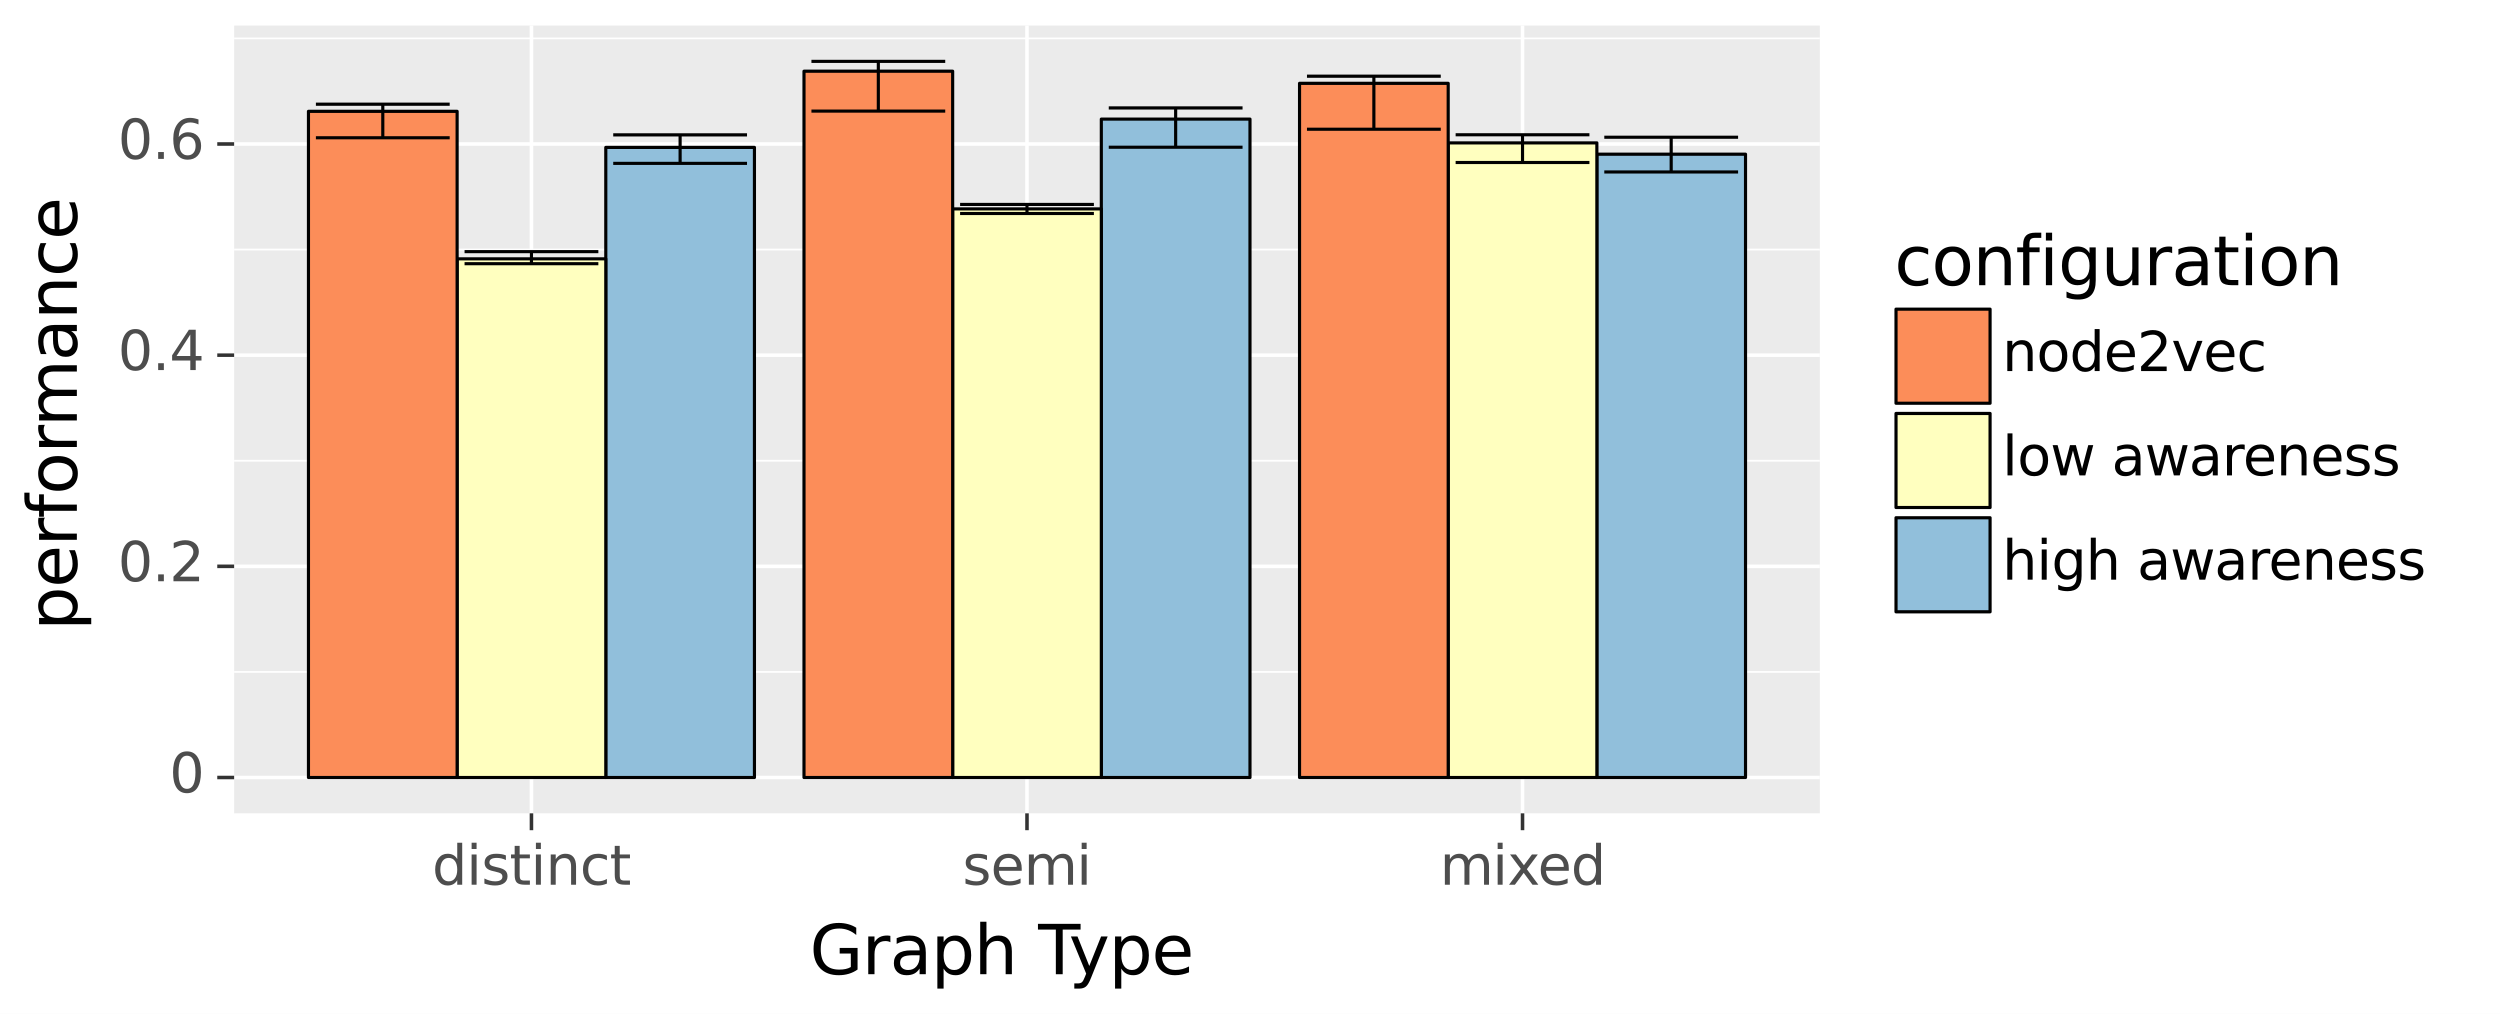 <?xml version="1.0" encoding="utf-8" standalone="no"?>
<!DOCTYPE svg PUBLIC "-//W3C//DTD SVG 1.1//EN"
  "http://www.w3.org/Graphics/SVG/1.1/DTD/svg11.dtd">
<svg xmlns:xlink="http://www.w3.org/1999/xlink" width="703.782pt" height="285.409pt" viewBox="0 0 703.782 285.409" xmlns="http://www.w3.org/2000/svg" version="1.1">
 <rect x="0" y="0" width="703.782" height="285.409" fill="#808080" stroke="none"/>
 <defs>
  <style type="text/css">*{stroke-linejoin: round; stroke-linecap: butt}</style>
 </defs>
 <g id="figure_1">
  <g id="patch_1">
   <path d="M 0 285.409 
L 703.782 285.409 
L 703.782 0 
L 0 0 
z
" style="fill: #ffffff; stroke: #ffffff; stroke-linejoin: miter"/>
  </g>
  <g id="axes_1">
   <g id="patch_2">
    <path d="M 65.911 228.96 
L 512.311 228.96 
L 512.311 7.2 
L 65.911 7.2 
z
" style="fill: #ebebeb"/>
   </g>
   <g id="matplotlib.axis_1">
    <g id="xtick_1">
     <g id="line2d_1">
      <path d="M 149.611 228.96 
L 149.611 7.2 
" clip-path="url(#pef36200e92)" style="fill: none; stroke: #ffffff"/>
     </g>
     <g id="line2d_2">
      <path d="M 149.611 228.96 
" style="fill: none; stroke: #000000; stroke-width: 1.5"/>
      <defs>
       <path id="m2cf6df1638" d="M 0 0 
L 0 4.75 
" style="stroke: #333333"/>
      </defs>
      <g>
       <use xlink:href="#m2cf6df1638" x="149.611" y="228.96" style="stroke: #333333"/>
      </g>
     </g>
     <g id="text_1">
      <!-- distinct -->
      <g style="fill: #4d4d4d" transform="translate(121.65 249.06) scale(0.152 -0.152)">
       <defs>
        <path id="DejaVuSans-64" d="M 2906 2969 
L 2906 4863 
L 3481 4863 
L 3481 0 
L 2906 0 
L 2906 525 
Q 2725 213 2448 61 
Q 2172 -91 1784 -91 
Q 1150 -91 751 415 
Q 353 922 353 1747 
Q 353 2572 751 3078 
Q 1150 3584 1784 3584 
Q 2172 3584 2448 3432 
Q 2725 3281 2906 2969 
z
M 947 1747 
Q 947 1113 1208 752 
Q 1469 391 1925 391 
Q 2381 391 2643 752 
Q 2906 1113 2906 1747 
Q 2906 2381 2643 2742 
Q 2381 3103 1925 3103 
Q 1469 3103 1208 2742 
Q 947 2381 947 1747 
z
" transform="scale(0.016)"/>
        <path id="DejaVuSans-69" d="M 603 3500 
L 1178 3500 
L 1178 0 
L 603 0 
L 603 3500 
z
M 603 4863 
L 1178 4863 
L 1178 4134 
L 603 4134 
L 603 4863 
z
" transform="scale(0.016)"/>
        <path id="DejaVuSans-73" d="M 2834 3397 
L 2834 2853 
Q 2591 2978 2328 3040 
Q 2066 3103 1784 3103 
Q 1356 3103 1142 2972 
Q 928 2841 928 2578 
Q 928 2378 1081 2264 
Q 1234 2150 1697 2047 
L 1894 2003 
Q 2506 1872 2764 1633 
Q 3022 1394 3022 966 
Q 3022 478 2636 193 
Q 2250 -91 1575 -91 
Q 1294 -91 989 -36 
Q 684 19 347 128 
L 347 722 
Q 666 556 975 473 
Q 1284 391 1588 391 
Q 1994 391 2212 530 
Q 2431 669 2431 922 
Q 2431 1156 2273 1281 
Q 2116 1406 1581 1522 
L 1381 1569 
Q 847 1681 609 1914 
Q 372 2147 372 2553 
Q 372 3047 722 3315 
Q 1072 3584 1716 3584 
Q 2034 3584 2315 3537 
Q 2597 3491 2834 3397 
z
" transform="scale(0.016)"/>
        <path id="DejaVuSans-74" d="M 1172 4494 
L 1172 3500 
L 2356 3500 
L 2356 3053 
L 1172 3053 
L 1172 1153 
Q 1172 725 1289 603 
Q 1406 481 1766 481 
L 2356 481 
L 2356 0 
L 1766 0 
Q 1100 0 847 248 
Q 594 497 594 1153 
L 594 3053 
L 172 3053 
L 172 3500 
L 594 3500 
L 594 4494 
L 1172 4494 
z
" transform="scale(0.016)"/>
        <path id="DejaVuSans-6e" d="M 3513 2113 
L 3513 0 
L 2938 0 
L 2938 2094 
Q 2938 2591 2744 2837 
Q 2550 3084 2163 3084 
Q 1697 3084 1428 2787 
Q 1159 2491 1159 1978 
L 1159 0 
L 581 0 
L 581 3500 
L 1159 3500 
L 1159 2956 
Q 1366 3272 1645 3428 
Q 1925 3584 2291 3584 
Q 2894 3584 3203 3211 
Q 3513 2838 3513 2113 
z
" transform="scale(0.016)"/>
        <path id="DejaVuSans-63" d="M 3122 3366 
L 3122 2828 
Q 2878 2963 2633 3030 
Q 2388 3097 2138 3097 
Q 1578 3097 1268 2742 
Q 959 2388 959 1747 
Q 959 1106 1268 751 
Q 1578 397 2138 397 
Q 2388 397 2633 464 
Q 2878 531 3122 666 
L 3122 134 
Q 2881 22 2623 -34 
Q 2366 -91 2075 -91 
Q 1284 -91 818 406 
Q 353 903 353 1747 
Q 353 2603 823 3093 
Q 1294 3584 2113 3584 
Q 2378 3584 2631 3529 
Q 2884 3475 3122 3366 
z
" transform="scale(0.016)"/>
       </defs>
       <use xlink:href="#DejaVuSans-64"/>
       <use xlink:href="#DejaVuSans-69" x="63.477"/>
       <use xlink:href="#DejaVuSans-73" x="91.26"/>
       <use xlink:href="#DejaVuSans-74" x="143.359"/>
       <use xlink:href="#DejaVuSans-69" x="182.568"/>
       <use xlink:href="#DejaVuSans-6e" x="210.352"/>
       <use xlink:href="#DejaVuSans-63" x="273.73"/>
       <use xlink:href="#DejaVuSans-74" x="328.711"/>
      </g>
     </g>
    </g>
    <g id="xtick_2">
     <g id="line2d_3">
      <path d="M 289.111 228.96 
L 289.111 7.2 
" clip-path="url(#pef36200e92)" style="fill: none; stroke: #ffffff"/>
     </g>
     <g id="line2d_4">
      <path d="M 289.111 228.96 
" style="fill: none; stroke: #000000; stroke-width: 1.5"/>
      <g>
       <use xlink:href="#m2cf6df1638" x="289.111" y="228.96" style="stroke: #333333"/>
      </g>
     </g>
     <g id="text_2">
      <!-- semi -->
      <g style="fill: #4d4d4d" transform="translate(270.961 249.06) scale(0.152 -0.152)">
       <defs>
        <path id="DejaVuSans-65" d="M 3597 1894 
L 3597 1613 
L 953 1613 
Q 991 1019 1311 708 
Q 1631 397 2203 397 
Q 2534 397 2845 478 
Q 3156 559 3463 722 
L 3463 178 
Q 3153 47 2828 -22 
Q 2503 -91 2169 -91 
Q 1331 -91 842 396 
Q 353 884 353 1716 
Q 353 2575 817 3079 
Q 1281 3584 2069 3584 
Q 2775 3584 3186 3129 
Q 3597 2675 3597 1894 
z
M 3022 2063 
Q 3016 2534 2758 2815 
Q 2500 3097 2075 3097 
Q 1594 3097 1305 2825 
Q 1016 2553 972 2059 
L 3022 2063 
z
" transform="scale(0.016)"/>
        <path id="DejaVuSans-6d" d="M 3328 2828 
Q 3544 3216 3844 3400 
Q 4144 3584 4550 3584 
Q 5097 3584 5394 3201 
Q 5691 2819 5691 2113 
L 5691 0 
L 5113 0 
L 5113 2094 
Q 5113 2597 4934 2840 
Q 4756 3084 4391 3084 
Q 3944 3084 3684 2787 
Q 3425 2491 3425 1978 
L 3425 0 
L 2847 0 
L 2847 2094 
Q 2847 2600 2669 2842 
Q 2491 3084 2119 3084 
Q 1678 3084 1418 2786 
Q 1159 2488 1159 1978 
L 1159 0 
L 581 0 
L 581 3500 
L 1159 3500 
L 1159 2956 
Q 1356 3278 1631 3431 
Q 1906 3584 2284 3584 
Q 2666 3584 2933 3390 
Q 3200 3197 3328 2828 
z
" transform="scale(0.016)"/>
       </defs>
       <use xlink:href="#DejaVuSans-73"/>
       <use xlink:href="#DejaVuSans-65" x="52.1"/>
       <use xlink:href="#DejaVuSans-6d" x="113.623"/>
       <use xlink:href="#DejaVuSans-69" x="211.035"/>
      </g>
     </g>
    </g>
    <g id="xtick_3">
     <g id="line2d_5">
      <path d="M 428.611 228.96 
L 428.611 7.2 
" clip-path="url(#pef36200e92)" style="fill: none; stroke: #ffffff"/>
     </g>
     <g id="line2d_6">
      <path d="M 428.611 228.96 
" style="fill: none; stroke: #000000; stroke-width: 1.5"/>
      <g>
       <use xlink:href="#m2cf6df1638" x="428.611" y="228.96" style="stroke: #333333"/>
      </g>
     </g>
     <g id="text_3">
      <!-- mixed -->
      <g style="fill: #4d4d4d" transform="translate(405.335 249.06) scale(0.152 -0.152)">
       <defs>
        <path id="DejaVuSans-78" d="M 3513 3500 
L 2247 1797 
L 3578 0 
L 2900 0 
L 1881 1375 
L 863 0 
L 184 0 
L 1544 1831 
L 300 3500 
L 978 3500 
L 1906 2253 
L 2834 3500 
L 3513 3500 
z
" transform="scale(0.016)"/>
       </defs>
       <use xlink:href="#DejaVuSans-6d"/>
       <use xlink:href="#DejaVuSans-69" x="97.412"/>
       <use xlink:href="#DejaVuSans-78" x="125.195"/>
       <use xlink:href="#DejaVuSans-65" x="181.25"/>
       <use xlink:href="#DejaVuSans-64" x="242.773"/>
      </g>
     </g>
    </g>
    <g id="text_4">
     <!-- Graph Type -->
     <g transform="translate(227.935 274.258) scale(0.19 -0.19)">
      <defs>
       <path id="DejaVuSans-47" d="M 3809 666 
L 3809 1919 
L 2778 1919 
L 2778 2438 
L 4434 2438 
L 4434 434 
Q 4069 175 3628 42 
Q 3188 -91 2688 -91 
Q 1594 -91 976 548 
Q 359 1188 359 2328 
Q 359 3472 976 4111 
Q 1594 4750 2688 4750 
Q 3144 4750 3555 4637 
Q 3966 4525 4313 4306 
L 4313 3634 
Q 3963 3931 3569 4081 
Q 3175 4231 2741 4231 
Q 1884 4231 1454 3753 
Q 1025 3275 1025 2328 
Q 1025 1384 1454 906 
Q 1884 428 2741 428 
Q 3075 428 3337 486 
Q 3600 544 3809 666 
z
" transform="scale(0.016)"/>
       <path id="DejaVuSans-72" d="M 2631 2963 
Q 2534 3019 2420 3045 
Q 2306 3072 2169 3072 
Q 1681 3072 1420 2755 
Q 1159 2438 1159 1844 
L 1159 0 
L 581 0 
L 581 3500 
L 1159 3500 
L 1159 2956 
Q 1341 3275 1631 3429 
Q 1922 3584 2338 3584 
Q 2397 3584 2469 3576 
Q 2541 3569 2628 3553 
L 2631 2963 
z
" transform="scale(0.016)"/>
       <path id="DejaVuSans-61" d="M 2194 1759 
Q 1497 1759 1228 1600 
Q 959 1441 959 1056 
Q 959 750 1161 570 
Q 1363 391 1709 391 
Q 2188 391 2477 730 
Q 2766 1069 2766 1631 
L 2766 1759 
L 2194 1759 
z
M 3341 1997 
L 3341 0 
L 2766 0 
L 2766 531 
Q 2569 213 2275 61 
Q 1981 -91 1556 -91 
Q 1019 -91 701 211 
Q 384 513 384 1019 
Q 384 1609 779 1909 
Q 1175 2209 1959 2209 
L 2766 2209 
L 2766 2266 
Q 2766 2663 2505 2880 
Q 2244 3097 1772 3097 
Q 1472 3097 1187 3025 
Q 903 2953 641 2809 
L 641 3341 
Q 956 3463 1253 3523 
Q 1550 3584 1831 3584 
Q 2591 3584 2966 3190 
Q 3341 2797 3341 1997 
z
" transform="scale(0.016)"/>
       <path id="DejaVuSans-70" d="M 1159 525 
L 1159 -1331 
L 581 -1331 
L 581 3500 
L 1159 3500 
L 1159 2969 
Q 1341 3281 1617 3432 
Q 1894 3584 2278 3584 
Q 2916 3584 3314 3078 
Q 3713 2572 3713 1747 
Q 3713 922 3314 415 
Q 2916 -91 2278 -91 
Q 1894 -91 1617 61 
Q 1341 213 1159 525 
z
M 3116 1747 
Q 3116 2381 2855 2742 
Q 2594 3103 2138 3103 
Q 1681 3103 1420 2742 
Q 1159 2381 1159 1747 
Q 1159 1113 1420 752 
Q 1681 391 2138 391 
Q 2594 391 2855 752 
Q 3116 1113 3116 1747 
z
" transform="scale(0.016)"/>
       <path id="DejaVuSans-68" d="M 3513 2113 
L 3513 0 
L 2938 0 
L 2938 2094 
Q 2938 2591 2744 2837 
Q 2550 3084 2163 3084 
Q 1697 3084 1428 2787 
Q 1159 2491 1159 1978 
L 1159 0 
L 581 0 
L 581 4863 
L 1159 4863 
L 1159 2956 
Q 1366 3272 1645 3428 
Q 1925 3584 2291 3584 
Q 2894 3584 3203 3211 
Q 3513 2838 3513 2113 
z
" transform="scale(0.016)"/>
       <path id="DejaVuSans-20" transform="scale(0.016)"/>
       <path id="DejaVuSans-54" d="M -19 4666 
L 3928 4666 
L 3928 4134 
L 2272 4134 
L 2272 0 
L 1638 0 
L 1638 4134 
L -19 4134 
L -19 4666 
z
" transform="scale(0.016)"/>
       <path id="DejaVuSans-79" d="M 2059 -325 
Q 1816 -950 1584 -1140 
Q 1353 -1331 966 -1331 
L 506 -1331 
L 506 -850 
L 844 -850 
Q 1081 -850 1212 -737 
Q 1344 -625 1503 -206 
L 1606 56 
L 191 3500 
L 800 3500 
L 1894 763 
L 2988 3500 
L 3597 3500 
L 2059 -325 
z
" transform="scale(0.016)"/>
      </defs>
      <use xlink:href="#DejaVuSans-47"/>
      <use xlink:href="#DejaVuSans-72" x="77.49"/>
      <use xlink:href="#DejaVuSans-61" x="118.604"/>
      <use xlink:href="#DejaVuSans-70" x="179.883"/>
      <use xlink:href="#DejaVuSans-68" x="243.359"/>
      <use xlink:href="#DejaVuSans-20" x="306.738"/>
      <use xlink:href="#DejaVuSans-54" x="338.525"/>
      <use xlink:href="#DejaVuSans-79" x="383.984"/>
      <use xlink:href="#DejaVuSans-70" x="443.164"/>
      <use xlink:href="#DejaVuSans-65" x="506.641"/>
     </g>
    </g>
   </g>
   <g id="matplotlib.axis_2">
    <g id="ytick_1">
     <g id="line2d_7">
      <path d="M 65.911 218.88 
L 512.311 218.88 
" clip-path="url(#pef36200e92)" style="fill: none; stroke: #ffffff"/>
     </g>
     <g id="line2d_8">
      <path d="M 65.911 218.88 
" style="fill: none; stroke: #000000; stroke-width: 1.5"/>
      <defs>
       <path id="mac5e50bb62" d="M 0 0 
L -4.75 0 
" style="stroke: #333333"/>
      </defs>
      <g>
       <use xlink:href="#mac5e50bb62" x="65.911" y="218.88" style="stroke: #333333"/>
      </g>
     </g>
     <g id="text_5">
      <!-- 0 -->
      <g style="fill: #4d4d4d" transform="translate(47.69 223.074) scale(0.152 -0.152)">
       <defs>
        <path id="DejaVuSans-30" d="M 2034 4250 
Q 1547 4250 1301 3770 
Q 1056 3291 1056 2328 
Q 1056 1369 1301 889 
Q 1547 409 2034 409 
Q 2525 409 2770 889 
Q 3016 1369 3016 2328 
Q 3016 3291 2770 3770 
Q 2525 4250 2034 4250 
z
M 2034 4750 
Q 2819 4750 3233 4129 
Q 3647 3509 3647 2328 
Q 3647 1150 3233 529 
Q 2819 -91 2034 -91 
Q 1250 -91 836 529 
Q 422 1150 422 2328 
Q 422 3509 836 4129 
Q 1250 4750 2034 4750 
z
" transform="scale(0.016)"/>
       </defs>
       <use xlink:href="#DejaVuSans-30"/>
      </g>
     </g>
    </g>
    <g id="ytick_2">
     <g id="line2d_9">
      <path d="M 65.911 159.432 
L 512.311 159.432 
" clip-path="url(#pef36200e92)" style="fill: none; stroke: #ffffff"/>
     </g>
     <g id="line2d_10">
      <path d="M 65.911 159.432 
" style="fill: none; stroke: #000000; stroke-width: 1.5"/>
      <g>
       <use xlink:href="#mac5e50bb62" x="65.911" y="159.432" style="stroke: #333333"/>
      </g>
     </g>
     <g id="text_6">
      <!-- 0.2 -->
      <g style="fill: #4d4d4d" transform="translate(33.188 163.627) scale(0.152 -0.152)">
       <defs>
        <path id="DejaVuSans-2e" d="M 684 794 
L 1344 794 
L 1344 0 
L 684 0 
L 684 794 
z
" transform="scale(0.016)"/>
        <path id="DejaVuSans-32" d="M 1228 531 
L 3431 531 
L 3431 0 
L 469 0 
L 469 531 
Q 828 903 1448 1529 
Q 2069 2156 2228 2338 
Q 2531 2678 2651 2914 
Q 2772 3150 2772 3378 
Q 2772 3750 2511 3984 
Q 2250 4219 1831 4219 
Q 1534 4219 1204 4116 
Q 875 4013 500 3803 
L 500 4441 
Q 881 4594 1212 4672 
Q 1544 4750 1819 4750 
Q 2544 4750 2975 4387 
Q 3406 4025 3406 3419 
Q 3406 3131 3298 2873 
Q 3191 2616 2906 2266 
Q 2828 2175 2409 1742 
Q 1991 1309 1228 531 
z
" transform="scale(0.016)"/>
       </defs>
       <use xlink:href="#DejaVuSans-30"/>
       <use xlink:href="#DejaVuSans-2e" x="63.623"/>
       <use xlink:href="#DejaVuSans-32" x="95.41"/>
      </g>
     </g>
    </g>
    <g id="ytick_3">
     <g id="line2d_11">
      <path d="M 65.911 99.985 
L 512.311 99.985 
" clip-path="url(#pef36200e92)" style="fill: none; stroke: #ffffff"/>
     </g>
     <g id="line2d_12">
      <path d="M 65.911 99.985 
" style="fill: none; stroke: #000000; stroke-width: 1.5"/>
      <g>
       <use xlink:href="#mac5e50bb62" x="65.911" y="99.985" style="stroke: #333333"/>
      </g>
     </g>
     <g id="text_7">
      <!-- 0.4 -->
      <g style="fill: #4d4d4d" transform="translate(33.188 104.179) scale(0.152 -0.152)">
       <defs>
        <path id="DejaVuSans-34" d="M 2419 4116 
L 825 1625 
L 2419 1625 
L 2419 4116 
z
M 2253 4666 
L 3047 4666 
L 3047 1625 
L 3713 1625 
L 3713 1100 
L 3047 1100 
L 3047 0 
L 2419 0 
L 2419 1100 
L 313 1100 
L 313 1709 
L 2253 4666 
z
" transform="scale(0.016)"/>
       </defs>
       <use xlink:href="#DejaVuSans-30"/>
       <use xlink:href="#DejaVuSans-2e" x="63.623"/>
       <use xlink:href="#DejaVuSans-34" x="95.41"/>
      </g>
     </g>
    </g>
    <g id="ytick_4">
     <g id="line2d_13">
      <path d="M 65.911 40.537 
L 512.311 40.537 
" clip-path="url(#pef36200e92)" style="fill: none; stroke: #ffffff"/>
     </g>
     <g id="line2d_14">
      <path d="M 65.911 40.537 
" style="fill: none; stroke: #000000; stroke-width: 1.5"/>
      <g>
       <use xlink:href="#mac5e50bb62" x="65.911" y="40.537" style="stroke: #333333"/>
      </g>
     </g>
     <g id="text_8">
      <!-- 0.6 -->
      <g style="fill: #4d4d4d" transform="translate(33.188 44.731) scale(0.152 -0.152)">
       <defs>
        <path id="DejaVuSans-36" d="M 2113 2584 
Q 1688 2584 1439 2293 
Q 1191 2003 1191 1497 
Q 1191 994 1439 701 
Q 1688 409 2113 409 
Q 2538 409 2786 701 
Q 3034 994 3034 1497 
Q 3034 2003 2786 2293 
Q 2538 2584 2113 2584 
z
M 3366 4563 
L 3366 3988 
Q 3128 4100 2886 4159 
Q 2644 4219 2406 4219 
Q 1781 4219 1451 3797 
Q 1122 3375 1075 2522 
Q 1259 2794 1537 2939 
Q 1816 3084 2150 3084 
Q 2853 3084 3261 2657 
Q 3669 2231 3669 1497 
Q 3669 778 3244 343 
Q 2819 -91 2113 -91 
Q 1303 -91 875 529 
Q 447 1150 447 2328 
Q 447 3434 972 4092 
Q 1497 4750 2381 4750 
Q 2619 4750 2861 4703 
Q 3103 4656 3366 4563 
z
" transform="scale(0.016)"/>
       </defs>
       <use xlink:href="#DejaVuSans-30"/>
       <use xlink:href="#DejaVuSans-2e" x="63.623"/>
       <use xlink:href="#DejaVuSans-36" x="95.41"/>
      </g>
     </g>
    </g>
    <g id="ytick_5">
     <g id="line2d_15">
      <path d="M 65.911 189.156 
L 512.311 189.156 
" clip-path="url(#pef36200e92)" style="fill: none; stroke: #ffffff; stroke-width: 0.5"/>
     </g>
    </g>
    <g id="ytick_6">
     <g id="line2d_16">
      <path d="M 65.911 129.708 
L 512.311 129.708 
" clip-path="url(#pef36200e92)" style="fill: none; stroke: #ffffff; stroke-width: 0.5"/>
     </g>
    </g>
    <g id="ytick_7">
     <g id="line2d_17">
      <path d="M 65.911 70.261 
L 512.311 70.261 
" clip-path="url(#pef36200e92)" style="fill: none; stroke: #ffffff; stroke-width: 0.5"/>
     </g>
    </g>
    <g id="ytick_8">
     <g id="line2d_18">
      <path d="M 65.911 10.813 
L 512.311 10.813 
" clip-path="url(#pef36200e92)" style="fill: none; stroke: #ffffff; stroke-width: 0.5"/>
     </g>
    </g>
    <g id="text_9">
     <!-- performance -->
     <g transform="translate(21.637 177.483) rotate(-90) scale(0.19 -0.19)">
      <defs>
       <path id="DejaVuSans-66" d="M 2375 4863 
L 2375 4384 
L 1825 4384 
Q 1516 4384 1395 4259 
Q 1275 4134 1275 3809 
L 1275 3500 
L 2222 3500 
L 2222 3053 
L 1275 3053 
L 1275 0 
L 697 0 
L 697 3053 
L 147 3053 
L 147 3500 
L 697 3500 
L 697 3744 
Q 697 4328 969 4595 
Q 1241 4863 1831 4863 
L 2375 4863 
z
" transform="scale(0.016)"/>
       <path id="DejaVuSans-6f" d="M 1959 3097 
Q 1497 3097 1228 2736 
Q 959 2375 959 1747 
Q 959 1119 1226 758 
Q 1494 397 1959 397 
Q 2419 397 2687 759 
Q 2956 1122 2956 1747 
Q 2956 2369 2687 2733 
Q 2419 3097 1959 3097 
z
M 1959 3584 
Q 2709 3584 3137 3096 
Q 3566 2609 3566 1747 
Q 3566 888 3137 398 
Q 2709 -91 1959 -91 
Q 1206 -91 779 398 
Q 353 888 353 1747 
Q 353 2609 779 3096 
Q 1206 3584 1959 3584 
z
" transform="scale(0.016)"/>
      </defs>
      <use xlink:href="#DejaVuSans-70"/>
      <use xlink:href="#DejaVuSans-65" x="63.477"/>
      <use xlink:href="#DejaVuSans-72" x="125"/>
      <use xlink:href="#DejaVuSans-66" x="166.113"/>
      <use xlink:href="#DejaVuSans-6f" x="201.318"/>
      <use xlink:href="#DejaVuSans-72" x="262.5"/>
      <use xlink:href="#DejaVuSans-6d" x="301.863"/>
      <use xlink:href="#DejaVuSans-61" x="399.275"/>
      <use xlink:href="#DejaVuSans-6e" x="460.555"/>
      <use xlink:href="#DejaVuSans-63" x="523.934"/>
      <use xlink:href="#DejaVuSans-65" x="578.914"/>
     </g>
    </g>
   </g>
   <g id="PolyCollection_1">
    <path d="M 170.536 218.88 
L 170.536 41.497 
L 212.386 41.497 
L 212.386 218.88 
z
" clip-path="url(#pef36200e92)" style="fill: #91bfdb; stroke: #000000; stroke-width: 0.886"/>
    <path d="M 128.686 218.88 
L 128.686 72.867 
L 170.536 72.867 
L 170.536 218.88 
z
" clip-path="url(#pef36200e92)" style="fill: #ffffbf; stroke: #000000; stroke-width: 0.886"/>
    <path d="M 86.836 218.88 
L 86.836 31.341 
L 128.686 31.341 
L 128.686 218.88 
z
" clip-path="url(#pef36200e92)" style="fill: #fc8d59; stroke: #000000; stroke-width: 0.886"/>
    <path d="M 310.036 218.88 
L 310.036 33.529 
L 351.886 33.529 
L 351.886 218.88 
z
" clip-path="url(#pef36200e92)" style="fill: #91bfdb; stroke: #000000; stroke-width: 0.886"/>
    <path d="M 268.186 218.88 
L 268.186 58.81 
L 310.036 58.81 
L 310.036 218.88 
z
" clip-path="url(#pef36200e92)" style="fill: #ffffbf; stroke: #000000; stroke-width: 0.886"/>
    <path d="M 226.336 218.88 
L 226.336 20.046 
L 268.186 20.046 
L 268.186 218.88 
z
" clip-path="url(#pef36200e92)" style="fill: #fc8d59; stroke: #000000; stroke-width: 0.886"/>
    <path d="M 449.536 218.88 
L 449.536 43.408 
L 491.386 43.408 
L 491.386 218.88 
z
" clip-path="url(#pef36200e92)" style="fill: #91bfdb; stroke: #000000; stroke-width: 0.886"/>
    <path d="M 407.686 218.88 
L 407.686 40.223 
L 449.536 40.223 
L 449.536 218.88 
z
" clip-path="url(#pef36200e92)" style="fill: #ffffbf; stroke: #000000; stroke-width: 0.886"/>
    <path d="M 365.836 218.88 
L 365.836 23.458 
L 407.686 23.458 
L 407.686 218.88 
z
" clip-path="url(#pef36200e92)" style="fill: #fc8d59; stroke: #000000; stroke-width: 0.886"/>
   </g>
   <g id="LineCollection_1">
    <path d="M 88.929 38.782 
L 126.594 38.782 
" clip-path="url(#pef36200e92)" style="fill: none; stroke: #000000; stroke-width: 0.886"/>
    <path d="M 130.779 74.237 
L 168.444 74.237 
" clip-path="url(#pef36200e92)" style="fill: none; stroke: #000000; stroke-width: 0.886"/>
    <path d="M 172.629 45.994 
L 210.294 45.994 
" clip-path="url(#pef36200e92)" style="fill: none; stroke: #000000; stroke-width: 0.886"/>
    <path d="M 88.929 29.334 
L 126.594 29.334 
" clip-path="url(#pef36200e92)" style="fill: none; stroke: #000000; stroke-width: 0.886"/>
    <path d="M 130.779 70.845 
L 168.444 70.845 
" clip-path="url(#pef36200e92)" style="fill: none; stroke: #000000; stroke-width: 0.886"/>
    <path d="M 172.629 37.965 
L 210.294 37.965 
" clip-path="url(#pef36200e92)" style="fill: none; stroke: #000000; stroke-width: 0.886"/>
    <path d="M 107.761 29.334 
L 107.761 38.782 
" clip-path="url(#pef36200e92)" style="fill: none; stroke: #000000; stroke-width: 0.886"/>
    <path d="M 149.611 70.845 
L 149.611 74.237 
" clip-path="url(#pef36200e92)" style="fill: none; stroke: #000000; stroke-width: 0.886"/>
    <path d="M 191.461 37.965 
L 191.461 45.994 
" clip-path="url(#pef36200e92)" style="fill: none; stroke: #000000; stroke-width: 0.886"/>
   </g>
   <g id="LineCollection_2">
    <path d="M 228.429 31.276 
L 266.094 31.276 
" clip-path="url(#pef36200e92)" style="fill: none; stroke: #000000; stroke-width: 0.886"/>
    <path d="M 270.279 60.11 
L 307.944 60.11 
" clip-path="url(#pef36200e92)" style="fill: none; stroke: #000000; stroke-width: 0.886"/>
    <path d="M 312.129 41.446 
L 349.794 41.446 
" clip-path="url(#pef36200e92)" style="fill: none; stroke: #000000; stroke-width: 0.886"/>
    <path d="M 228.429 17.28 
L 266.094 17.28 
" clip-path="url(#pef36200e92)" style="fill: none; stroke: #000000; stroke-width: 0.886"/>
    <path d="M 270.279 57.548 
L 307.944 57.548 
" clip-path="url(#pef36200e92)" style="fill: none; stroke: #000000; stroke-width: 0.886"/>
    <path d="M 312.129 30.382 
L 349.794 30.382 
" clip-path="url(#pef36200e92)" style="fill: none; stroke: #000000; stroke-width: 0.886"/>
    <path d="M 247.261 17.28 
L 247.261 31.276 
" clip-path="url(#pef36200e92)" style="fill: none; stroke: #000000; stroke-width: 0.886"/>
    <path d="M 289.111 57.548 
L 289.111 60.11 
" clip-path="url(#pef36200e92)" style="fill: none; stroke: #000000; stroke-width: 0.886"/>
    <path d="M 330.961 30.382 
L 330.961 41.446 
" clip-path="url(#pef36200e92)" style="fill: none; stroke: #000000; stroke-width: 0.886"/>
   </g>
   <g id="LineCollection_3">
    <path d="M 367.929 36.381 
L 405.594 36.381 
" clip-path="url(#pef36200e92)" style="fill: none; stroke: #000000; stroke-width: 0.886"/>
    <path d="M 409.779 45.744 
L 447.444 45.744 
" clip-path="url(#pef36200e92)" style="fill: none; stroke: #000000; stroke-width: 0.886"/>
    <path d="M 451.629 48.409 
L 489.294 48.409 
" clip-path="url(#pef36200e92)" style="fill: none; stroke: #000000; stroke-width: 0.886"/>
    <path d="M 367.929 21.453 
L 405.594 21.453 
" clip-path="url(#pef36200e92)" style="fill: none; stroke: #000000; stroke-width: 0.886"/>
    <path d="M 409.779 37.938 
L 447.444 37.938 
" clip-path="url(#pef36200e92)" style="fill: none; stroke: #000000; stroke-width: 0.886"/>
    <path d="M 451.629 38.629 
L 489.294 38.629 
" clip-path="url(#pef36200e92)" style="fill: none; stroke: #000000; stroke-width: 0.886"/>
    <path d="M 386.761 21.453 
L 386.761 36.381 
" clip-path="url(#pef36200e92)" style="fill: none; stroke: #000000; stroke-width: 0.886"/>
    <path d="M 428.611 37.938 
L 428.611 45.744 
" clip-path="url(#pef36200e92)" style="fill: none; stroke: #000000; stroke-width: 0.886"/>
    <path d="M 470.461 38.629 
L 470.461 48.409 
" clip-path="url(#pef36200e92)" style="fill: none; stroke: #000000; stroke-width: 0.886"/>
   </g>
   <g id="patch_3">
    <path d="M 519.511 186.474 
L 696.582 186.474 
L 696.582 46.806 
L 519.511 46.806 
z
" style="fill: #ffffff"/>
   </g>
   <g id="text_10">
    <!-- configuration -->
    <g transform="translate(533.311 80.286) scale(0.19 -0.19)">
     <defs>
      <path id="DejaVuSans-67" d="M 2906 1791 
Q 2906 2416 2648 2759 
Q 2391 3103 1925 3103 
Q 1463 3103 1205 2759 
Q 947 2416 947 1791 
Q 947 1169 1205 825 
Q 1463 481 1925 481 
Q 2391 481 2648 825 
Q 2906 1169 2906 1791 
z
M 3481 434 
Q 3481 -459 3084 -895 
Q 2688 -1331 1869 -1331 
Q 1566 -1331 1297 -1286 
Q 1028 -1241 775 -1147 
L 775 -588 
Q 1028 -725 1275 -790 
Q 1522 -856 1778 -856 
Q 2344 -856 2625 -561 
Q 2906 -266 2906 331 
L 2906 616 
Q 2728 306 2450 153 
Q 2172 0 1784 0 
Q 1141 0 747 490 
Q 353 981 353 1791 
Q 353 2603 747 3093 
Q 1141 3584 1784 3584 
Q 2172 3584 2450 3431 
Q 2728 3278 2906 2969 
L 2906 3500 
L 3481 3500 
L 3481 434 
z
" transform="scale(0.016)"/>
      <path id="DejaVuSans-75" d="M 544 1381 
L 544 3500 
L 1119 3500 
L 1119 1403 
Q 1119 906 1312 657 
Q 1506 409 1894 409 
Q 2359 409 2629 706 
Q 2900 1003 2900 1516 
L 2900 3500 
L 3475 3500 
L 3475 0 
L 2900 0 
L 2900 538 
Q 2691 219 2414 64 
Q 2138 -91 1772 -91 
Q 1169 -91 856 284 
Q 544 659 544 1381 
z
M 1991 3584 
L 1991 3584 
z
" transform="scale(0.016)"/>
     </defs>
     <use xlink:href="#DejaVuSans-63"/>
     <use xlink:href="#DejaVuSans-6f" x="54.98"/>
     <use xlink:href="#DejaVuSans-6e" x="116.162"/>
     <use xlink:href="#DejaVuSans-66" x="179.541"/>
     <use xlink:href="#DejaVuSans-69" x="214.746"/>
     <use xlink:href="#DejaVuSans-67" x="242.529"/>
     <use xlink:href="#DejaVuSans-75" x="306.006"/>
     <use xlink:href="#DejaVuSans-72" x="369.385"/>
     <use xlink:href="#DejaVuSans-61" x="410.498"/>
     <use xlink:href="#DejaVuSans-74" x="471.777"/>
     <use xlink:href="#DejaVuSans-69" x="510.986"/>
     <use xlink:href="#DejaVuSans-6f" x="538.77"/>
     <use xlink:href="#DejaVuSans-6e" x="599.951"/>
    </g>
   </g>
   <g id="patch_4">
    <path d="M 533.311 113.954 
L 560.671 113.954 
L 560.671 86.594 
L 533.311 86.594 
z
" clip-path="url(#p8d2a2c0954)" style="fill: #f2f2f2"/>
   </g>
   <g id="patch_5">
    <path d="M 533.754 113.511 
L 560.228 113.511 
L 560.228 87.037 
L 533.754 87.037 
z
" clip-path="url(#p8d2a2c0954)" style="fill: #fc8d59; stroke: #000000; stroke-width: 0.886; stroke-linejoin: miter; stroke-linecap: square"/>
   </g>
   <g id="text_11">
    <!-- node2vec -->
    <g transform="translate(563.671 104.468) scale(0.152 -0.152)">
     <defs>
      <path id="DejaVuSans-76" d="M 191 3500 
L 800 3500 
L 1894 563 
L 2988 3500 
L 3597 3500 
L 2284 0 
L 1503 0 
L 191 3500 
z
" transform="scale(0.016)"/>
     </defs>
     <use xlink:href="#DejaVuSans-6e"/>
     <use xlink:href="#DejaVuSans-6f" x="63.379"/>
     <use xlink:href="#DejaVuSans-64" x="124.561"/>
     <use xlink:href="#DejaVuSans-65" x="188.037"/>
     <use xlink:href="#DejaVuSans-32" x="249.561"/>
     <use xlink:href="#DejaVuSans-76" x="313.184"/>
     <use xlink:href="#DejaVuSans-65" x="372.363"/>
     <use xlink:href="#DejaVuSans-63" x="433.887"/>
    </g>
   </g>
   <g id="patch_6">
    <path d="M 533.311 143.314 
L 560.671 143.314 
L 560.671 115.954 
L 533.311 115.954 
z
" clip-path="url(#pd40b4943a9)" style="fill: #f2f2f2"/>
   </g>
   <g id="patch_7">
    <path d="M 533.754 142.871 
L 560.228 142.871 
L 560.228 116.397 
L 533.754 116.397 
z
" clip-path="url(#pd40b4943a9)" style="fill: #ffffbf; stroke: #000000; stroke-width: 0.886; stroke-linejoin: miter; stroke-linecap: square"/>
   </g>
   <g id="text_12">
    <!-- low awareness -->
    <g transform="translate(563.671 133.828) scale(0.152 -0.152)">
     <defs>
      <path id="DejaVuSans-6c" d="M 603 4863 
L 1178 4863 
L 1178 0 
L 603 0 
L 603 4863 
z
" transform="scale(0.016)"/>
      <path id="DejaVuSans-77" d="M 269 3500 
L 844 3500 
L 1563 769 
L 2278 3500 
L 2956 3500 
L 3675 769 
L 4391 3500 
L 4966 3500 
L 4050 0 
L 3372 0 
L 2619 2869 
L 1863 0 
L 1184 0 
L 269 3500 
z
" transform="scale(0.016)"/>
     </defs>
     <use xlink:href="#DejaVuSans-6c"/>
     <use xlink:href="#DejaVuSans-6f" x="27.783"/>
     <use xlink:href="#DejaVuSans-77" x="88.965"/>
     <use xlink:href="#DejaVuSans-20" x="170.752"/>
     <use xlink:href="#DejaVuSans-61" x="202.539"/>
     <use xlink:href="#DejaVuSans-77" x="263.818"/>
     <use xlink:href="#DejaVuSans-61" x="345.605"/>
     <use xlink:href="#DejaVuSans-72" x="406.885"/>
     <use xlink:href="#DejaVuSans-65" x="445.748"/>
     <use xlink:href="#DejaVuSans-6e" x="507.271"/>
     <use xlink:href="#DejaVuSans-65" x="570.65"/>
     <use xlink:href="#DejaVuSans-73" x="632.174"/>
     <use xlink:href="#DejaVuSans-73" x="684.273"/>
    </g>
   </g>
   <g id="patch_8">
    <path d="M 533.311 172.674 
L 560.671 172.674 
L 560.671 145.314 
L 533.311 145.314 
z
" clip-path="url(#p32756f66db)" style="fill: #f2f2f2"/>
   </g>
   <g id="patch_9">
    <path d="M 533.754 172.231 
L 560.228 172.231 
L 560.228 145.757 
L 533.754 145.757 
z
" clip-path="url(#p32756f66db)" style="fill: #91bfdb; stroke: #000000; stroke-width: 0.886; stroke-linejoin: miter; stroke-linecap: square"/>
   </g>
   <g id="text_13">
    <!-- high awareness -->
    <g transform="translate(563.671 163.188) scale(0.152 -0.152)">
     <use xlink:href="#DejaVuSans-68"/>
     <use xlink:href="#DejaVuSans-69" x="63.379"/>
     <use xlink:href="#DejaVuSans-67" x="91.162"/>
     <use xlink:href="#DejaVuSans-68" x="154.639"/>
     <use xlink:href="#DejaVuSans-20" x="218.018"/>
     <use xlink:href="#DejaVuSans-61" x="249.805"/>
     <use xlink:href="#DejaVuSans-77" x="311.084"/>
     <use xlink:href="#DejaVuSans-61" x="392.871"/>
     <use xlink:href="#DejaVuSans-72" x="454.15"/>
     <use xlink:href="#DejaVuSans-65" x="493.014"/>
     <use xlink:href="#DejaVuSans-6e" x="554.537"/>
     <use xlink:href="#DejaVuSans-65" x="617.916"/>
     <use xlink:href="#DejaVuSans-73" x="679.439"/>
     <use xlink:href="#DejaVuSans-73" x="731.539"/>
    </g>
   </g>
  </g>
 </g>
 <defs>
  <clipPath id="pef36200e92">
   <rect x="65.911" y="7.2" width="446.4" height="221.76"/>
  </clipPath>
  <clipPath id="p8d2a2c0954">
   <path d="M 533.311 113.954 
L 533.311 86.594 
L 560.671 86.594 
L 560.671 113.954 
"/>
  </clipPath>
  <clipPath id="pd40b4943a9">
   <path d="M 533.311 143.314 
L 533.311 115.954 
L 560.671 115.954 
L 560.671 143.314 
"/>
  </clipPath>
  <clipPath id="p32756f66db">
   <path d="M 533.311 172.674 
L 533.311 145.314 
L 560.671 145.314 
L 560.671 172.674 
"/>
  </clipPath>
 </defs>
</svg>
